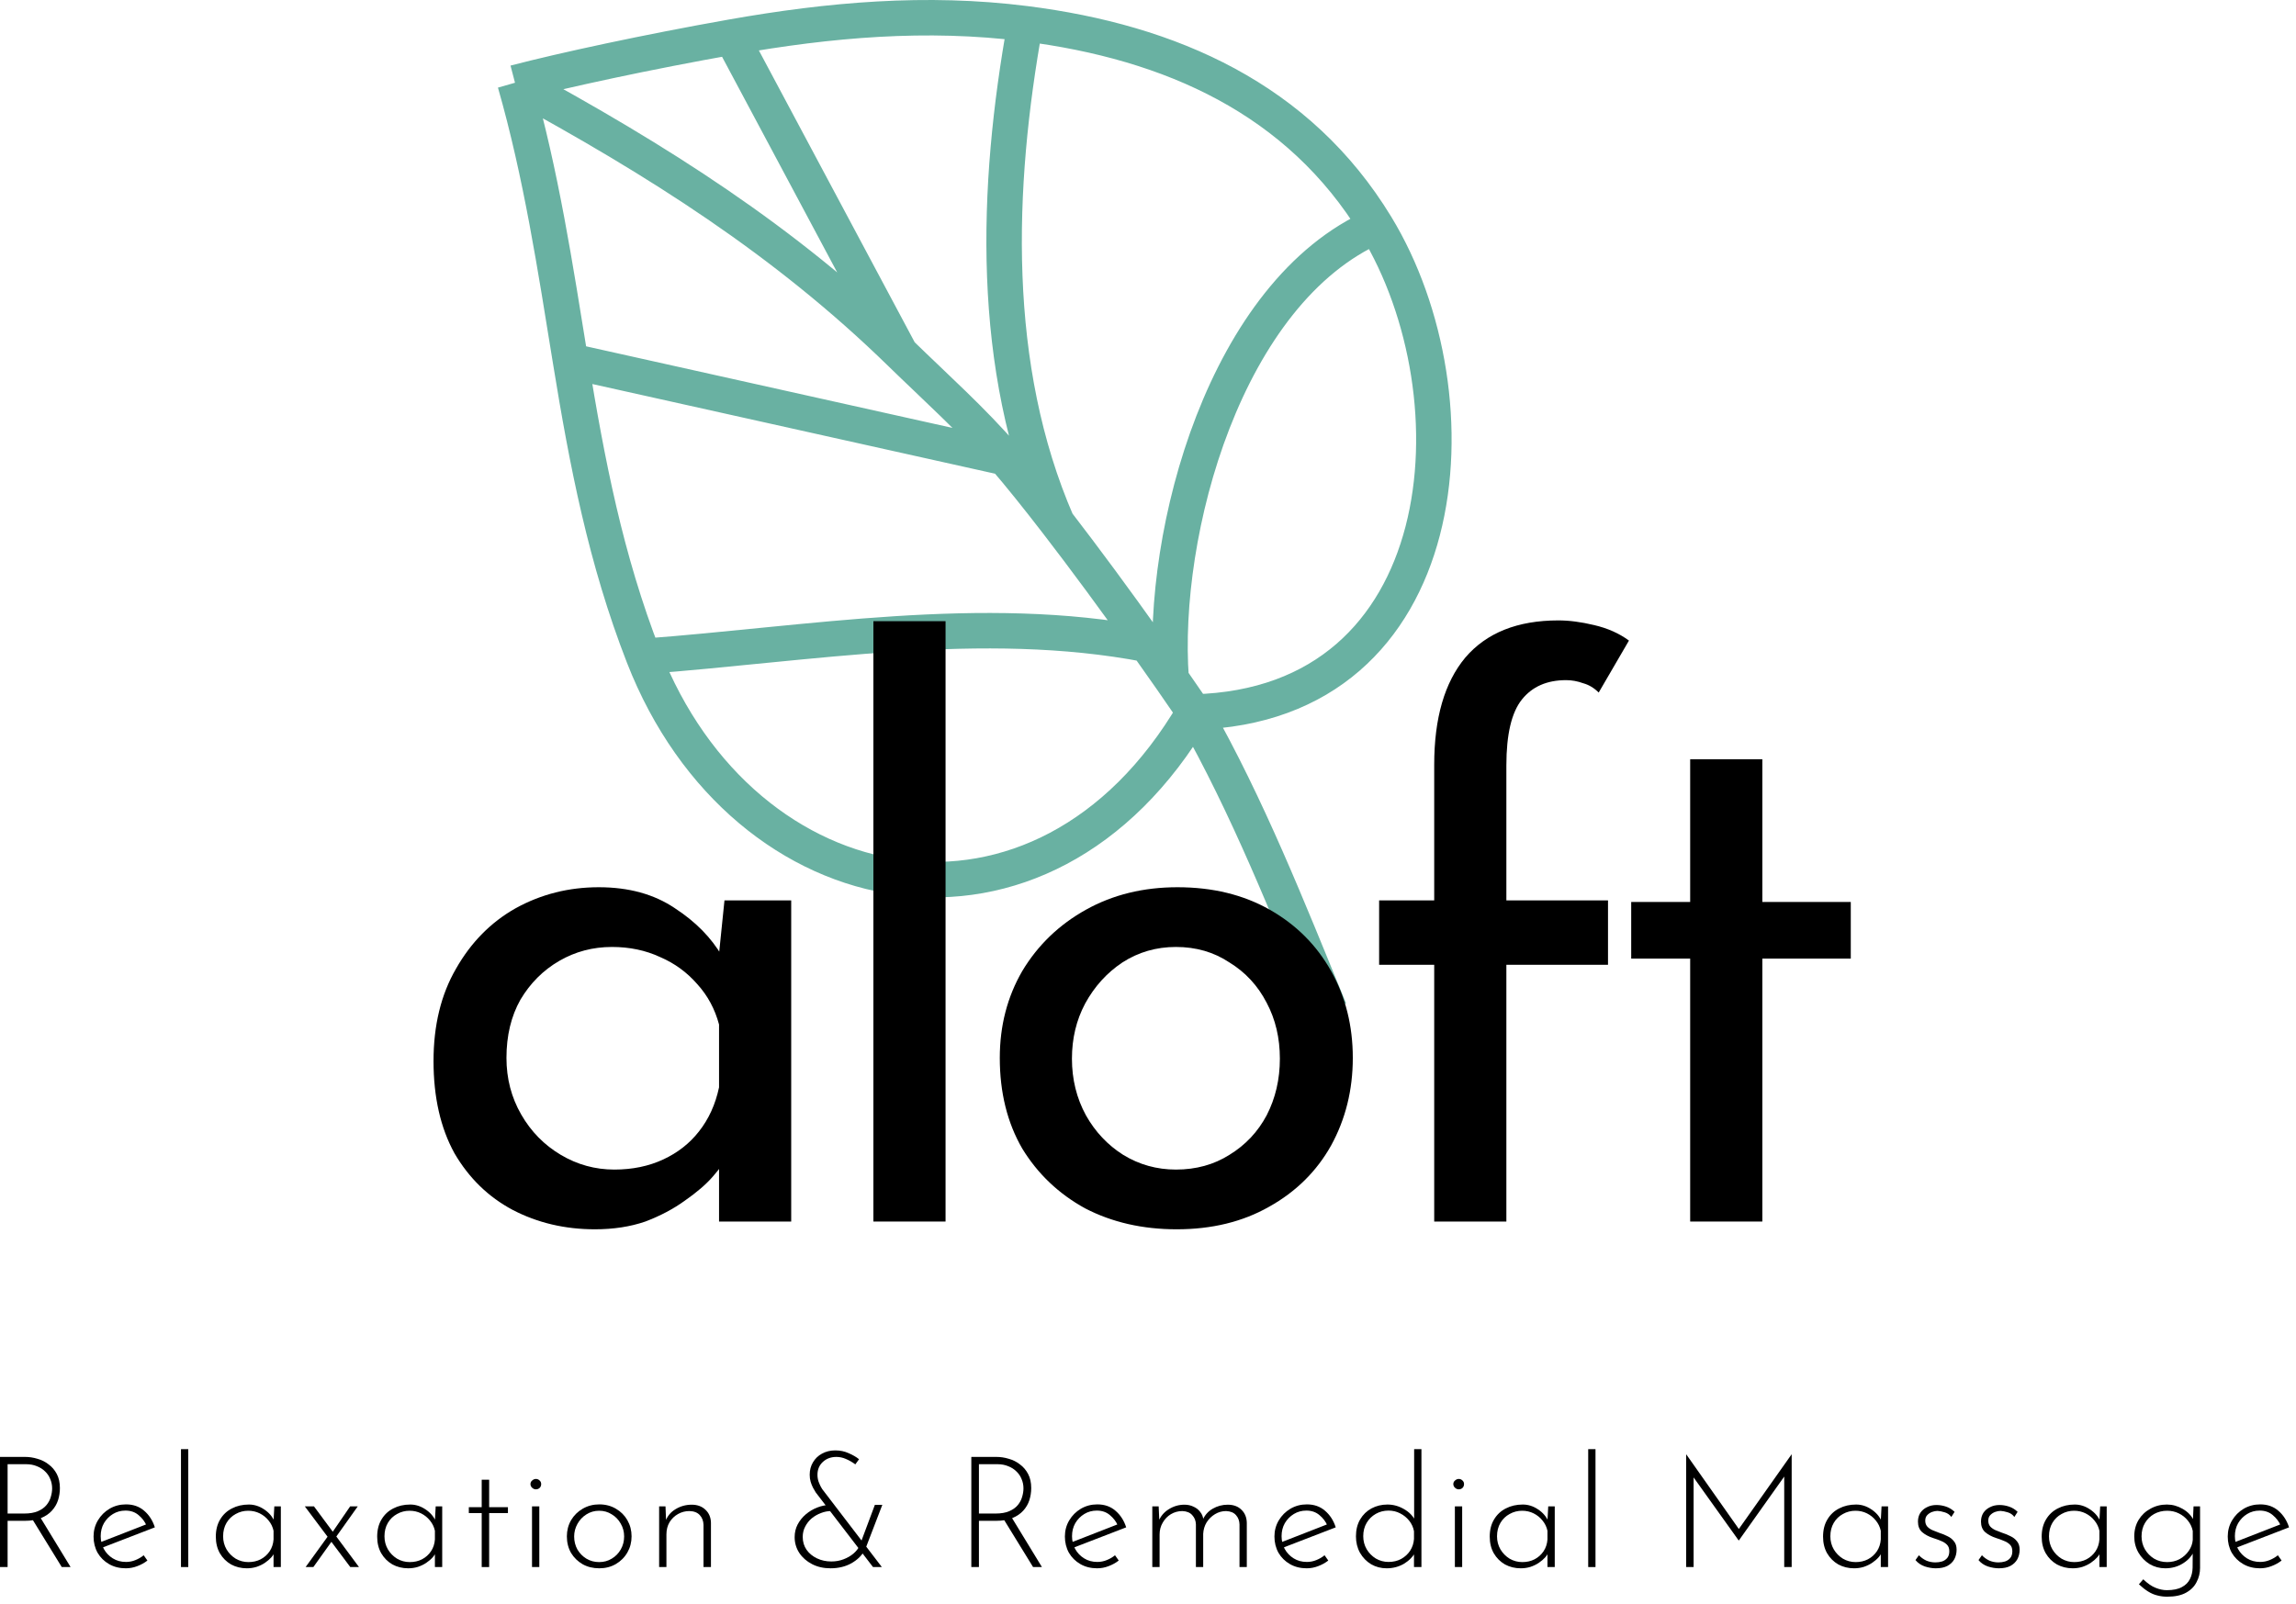 <svg width="259" height="181" viewBox="0 0 259 181" fill="none" xmlns="http://www.w3.org/2000/svg">
<path d="M2.836 164.393C3.302 164.393 3.763 164.463 4.219 164.603C4.685 164.731 5.105 164.941 5.479 165.233C5.864 165.513 6.173 165.875 6.407 166.318C6.64 166.761 6.757 167.292 6.757 167.911C6.757 168.378 6.687 168.833 6.547 169.276C6.407 169.708 6.179 170.099 5.864 170.449C5.549 170.799 5.14 171.079 4.639 171.289C4.137 171.499 3.518 171.604 2.783 171.604H0.858V176.821H0V164.393H2.836ZM2.731 170.782C3.349 170.782 3.863 170.694 4.271 170.519C4.679 170.344 5 170.116 5.234 169.836C5.467 169.556 5.631 169.253 5.724 168.926C5.829 168.588 5.881 168.261 5.881 167.946C5.881 167.573 5.811 167.222 5.671 166.896C5.543 166.569 5.35 166.283 5.094 166.038C4.837 165.781 4.528 165.583 4.166 165.443C3.804 165.291 3.402 165.215 2.958 165.215H0.858V170.782H2.731ZM4.516 171.167L7.964 176.821H6.967L3.501 171.184L4.516 171.167Z" fill="black"/>
<path d="M14.195 176.961C13.483 176.961 12.853 176.803 12.305 176.488C11.756 176.173 11.325 175.747 11.009 175.21C10.706 174.662 10.554 174.049 10.554 173.372C10.554 172.707 10.718 172.1 11.044 171.552C11.371 171.003 11.809 170.566 12.357 170.239C12.917 169.912 13.536 169.749 14.213 169.749C15.03 169.749 15.712 169.988 16.261 170.467C16.821 170.945 17.223 171.569 17.468 172.34L11.482 174.65L11.237 174.055L16.716 171.919L16.541 172.164C16.342 171.698 16.039 171.295 15.63 170.957C15.234 170.618 14.744 170.449 14.16 170.449C13.635 170.449 13.162 170.577 12.742 170.834C12.322 171.091 11.984 171.435 11.727 171.867C11.482 172.299 11.36 172.789 11.36 173.337C11.36 173.851 11.476 174.329 11.71 174.773C11.955 175.216 12.293 175.572 12.725 175.84C13.157 176.109 13.653 176.243 14.213 176.243C14.586 176.243 14.942 176.173 15.28 176.033C15.63 175.893 15.94 175.712 16.208 175.49L16.628 176.085C16.302 176.342 15.922 176.552 15.491 176.716C15.07 176.879 14.639 176.961 14.195 176.961Z" fill="black"/>
<path d="M20.415 163.517H21.237V176.821H20.415V163.517Z" fill="black"/>
<path d="M27.847 176.961C27.194 176.961 26.598 176.815 26.062 176.523C25.537 176.22 25.116 175.8 24.801 175.263C24.498 174.726 24.346 174.102 24.346 173.39C24.346 172.631 24.51 171.984 24.836 171.447C25.163 170.898 25.607 170.484 26.167 170.204C26.727 169.912 27.363 169.766 28.075 169.766C28.681 169.766 29.253 169.947 29.79 170.309C30.338 170.671 30.729 171.126 30.963 171.674L30.84 171.919L30.945 169.976H31.68V176.821H30.858V174.703L31.033 175.018C30.951 175.251 30.811 175.484 30.613 175.718C30.414 175.94 30.169 176.15 29.878 176.348C29.598 176.535 29.282 176.686 28.932 176.803C28.594 176.908 28.232 176.961 27.847 176.961ZM28.022 176.26C28.536 176.26 28.997 176.155 29.405 175.945C29.825 175.724 30.163 175.42 30.42 175.035C30.677 174.65 30.823 174.207 30.858 173.705V172.725C30.764 172.293 30.578 171.908 30.298 171.569C30.029 171.231 29.697 170.963 29.3 170.764C28.903 170.566 28.471 170.467 28.005 170.467C27.491 170.467 27.018 170.589 26.587 170.834C26.155 171.068 25.811 171.4 25.554 171.832C25.297 172.264 25.169 172.771 25.169 173.355C25.169 173.892 25.297 174.382 25.554 174.825C25.811 175.257 26.155 175.607 26.587 175.875C27.03 176.132 27.509 176.26 28.022 176.26Z" fill="black"/>
<path d="M37.467 172.935L39.498 169.976H40.355L37.817 173.547L37.467 172.935ZM40.496 176.821H39.515L34.387 169.976H35.419L40.496 176.821ZM37.45 173.88L35.349 176.821H34.474L36.995 173.337L37.45 173.88Z" fill="black"/>
<path d="M46.049 176.961C45.396 176.961 44.801 176.815 44.264 176.523C43.739 176.22 43.319 175.8 43.004 175.263C42.7 174.726 42.548 174.102 42.548 173.39C42.548 172.631 42.712 171.984 43.038 171.447C43.365 170.898 43.809 170.484 44.369 170.204C44.929 169.912 45.565 169.766 46.277 169.766C46.884 169.766 47.455 169.947 47.992 170.309C48.541 170.671 48.932 171.126 49.165 171.674L49.042 171.919L49.148 169.976H49.883V176.821H49.06V174.703L49.235 175.018C49.153 175.251 49.013 175.484 48.815 175.718C48.617 175.94 48.371 176.15 48.08 176.348C47.8 176.535 47.485 176.686 47.135 176.803C46.796 176.908 46.434 176.961 46.049 176.961ZM46.224 176.26C46.738 176.26 47.199 176.155 47.607 175.945C48.027 175.724 48.366 175.42 48.622 175.035C48.879 174.65 49.025 174.207 49.06 173.705V172.725C48.967 172.293 48.78 171.908 48.5 171.569C48.231 171.231 47.899 170.963 47.502 170.764C47.105 170.566 46.673 170.467 46.207 170.467C45.693 170.467 45.221 170.589 44.789 170.834C44.357 171.068 44.013 171.4 43.756 171.832C43.499 172.264 43.371 172.771 43.371 173.355C43.371 173.892 43.499 174.382 43.756 174.825C44.013 175.257 44.357 175.607 44.789 175.875C45.232 176.132 45.711 176.26 46.224 176.26Z" fill="black"/>
<path d="M54.339 166.966H55.179V170.064H57.297V170.729H55.179V176.821H54.339V170.729H52.886V170.064H54.339V166.966Z" fill="black"/>
<path d="M60.014 169.976H60.837V176.821H60.014V169.976ZM59.839 167.456C59.839 167.292 59.903 167.158 60.032 167.053C60.16 166.937 60.3 166.878 60.452 166.878C60.615 166.878 60.755 166.937 60.872 167.053C60.988 167.158 61.047 167.292 61.047 167.456C61.047 167.631 60.988 167.777 60.872 167.893C60.755 167.998 60.615 168.051 60.452 168.051C60.3 168.051 60.16 167.993 60.032 167.876C59.903 167.759 59.839 167.619 59.839 167.456Z" fill="black"/>
<path d="M63.946 173.355C63.946 172.69 64.103 172.083 64.418 171.534C64.745 170.986 65.183 170.554 65.731 170.239C66.291 169.912 66.915 169.749 67.604 169.749C68.304 169.749 68.928 169.912 69.477 170.239C70.025 170.554 70.457 170.986 70.772 171.534C71.087 172.083 71.245 172.69 71.245 173.355C71.245 174.02 71.087 174.627 70.772 175.175C70.457 175.724 70.02 176.161 69.46 176.488C68.911 176.803 68.293 176.961 67.604 176.961C66.904 176.961 66.279 176.809 65.731 176.506C65.183 176.19 64.745 175.765 64.418 175.228C64.103 174.679 63.946 174.055 63.946 173.355ZM64.768 173.372C64.768 173.909 64.891 174.399 65.136 174.843C65.393 175.274 65.731 175.619 66.151 175.875C66.583 176.132 67.061 176.26 67.587 176.26C68.112 176.26 68.584 176.132 69.004 175.875C69.436 175.619 69.775 175.274 70.02 174.843C70.276 174.399 70.405 173.909 70.405 173.372C70.405 172.835 70.276 172.351 70.02 171.919C69.775 171.476 69.436 171.126 69.004 170.869C68.584 170.601 68.112 170.467 67.587 170.467C67.05 170.467 66.565 170.607 66.134 170.887C65.713 171.155 65.381 171.511 65.136 171.954C64.891 172.398 64.768 172.87 64.768 173.372Z" fill="black"/>
<path d="M75.071 169.976L75.158 172.129L75.053 171.709C75.251 171.114 75.625 170.647 76.173 170.309C76.734 169.959 77.352 169.784 78.029 169.784C78.671 169.784 79.19 169.976 79.587 170.362C79.983 170.735 80.188 171.225 80.199 171.832V176.821H79.359V172.059C79.347 171.616 79.207 171.248 78.939 170.957C78.671 170.665 78.28 170.513 77.766 170.502C77.311 170.502 76.885 170.612 76.488 170.834C76.092 171.056 75.771 171.365 75.526 171.762C75.292 172.159 75.176 172.62 75.176 173.145V176.821H74.353V169.976H75.071Z" fill="black"/>
<path d="M99.478 176.821C99.443 176.821 99.367 176.821 99.25 176.821C99.145 176.821 99.034 176.821 98.918 176.821C98.801 176.821 98.696 176.821 98.603 176.821C98.521 176.821 98.48 176.821 98.48 176.821L92.021 168.401C91.928 168.238 91.823 168.057 91.706 167.858C91.601 167.648 91.513 167.427 91.443 167.193C91.373 166.948 91.338 166.686 91.338 166.406C91.338 165.88 91.461 165.414 91.706 165.005C91.951 164.585 92.289 164.258 92.721 164.025C93.165 163.78 93.666 163.657 94.227 163.657C94.775 163.657 95.277 163.762 95.732 163.972C96.199 164.171 96.59 164.398 96.905 164.655L96.485 165.233C96.135 164.976 95.779 164.772 95.417 164.62C95.067 164.468 94.711 164.393 94.349 164.393C93.731 164.393 93.217 164.585 92.809 164.97C92.412 165.344 92.214 165.822 92.214 166.406C92.214 166.674 92.254 166.931 92.336 167.176C92.43 167.421 92.517 167.619 92.599 167.771C92.692 167.923 92.745 168.01 92.756 168.033L99.478 176.821ZM93.737 170.502C93.363 170.502 92.984 170.577 92.599 170.729C92.225 170.869 91.881 171.068 91.566 171.324C91.263 171.581 91.017 171.89 90.831 172.252C90.644 172.602 90.551 172.993 90.551 173.425C90.551 173.973 90.697 174.458 90.988 174.878C91.28 175.286 91.671 175.607 92.161 175.84C92.651 176.074 93.188 176.19 93.772 176.19C94.273 176.19 94.734 176.109 95.154 175.945C95.586 175.782 95.96 175.566 96.275 175.298C96.59 175.029 96.817 174.738 96.957 174.423L97.5 174.983C97.197 175.543 96.706 176.015 96.029 176.401C95.353 176.774 94.571 176.961 93.684 176.961C92.902 176.961 92.208 176.803 91.601 176.488C90.994 176.173 90.516 175.753 90.166 175.228C89.816 174.691 89.64 174.096 89.64 173.442C89.64 172.929 89.751 172.456 89.973 172.024C90.206 171.581 90.516 171.196 90.901 170.869C91.286 170.542 91.718 170.286 92.196 170.099C92.674 169.912 93.171 169.813 93.684 169.801L93.737 170.502ZM98.69 169.801H99.53L97.587 174.86L96.975 174.388L98.69 169.801Z" fill="black"/>
<path d="M112.406 164.393C112.873 164.393 113.334 164.463 113.789 164.603C114.256 164.731 114.676 164.941 115.049 165.233C115.434 165.513 115.744 165.875 115.977 166.318C116.21 166.761 116.327 167.292 116.327 167.911C116.327 168.378 116.257 168.833 116.117 169.276C115.977 169.708 115.75 170.099 115.434 170.449C115.119 170.799 114.711 171.079 114.209 171.289C113.707 171.499 113.089 171.604 112.354 171.604H110.428V176.821H109.57V164.393H112.406ZM112.301 170.782C112.92 170.782 113.433 170.694 113.842 170.519C114.25 170.344 114.571 170.116 114.804 169.836C115.038 169.556 115.201 169.253 115.294 168.926C115.399 168.588 115.452 168.261 115.452 167.946C115.452 167.573 115.382 167.222 115.242 166.896C115.114 166.569 114.921 166.283 114.664 166.038C114.408 165.781 114.098 165.583 113.737 165.443C113.375 165.291 112.972 165.215 112.529 165.215H110.428V170.782H112.301ZM114.087 171.167L117.535 176.821H116.537L113.071 171.184L114.087 171.167Z" fill="black"/>
<path d="M123.766 176.961C123.054 176.961 122.424 176.803 121.875 176.488C121.327 176.173 120.895 175.747 120.58 175.21C120.276 174.662 120.125 174.049 120.125 173.372C120.125 172.707 120.288 172.1 120.615 171.552C120.942 171.003 121.379 170.566 121.928 170.239C122.488 169.912 123.106 169.749 123.783 169.749C124.6 169.749 125.283 169.988 125.831 170.467C126.391 170.945 126.794 171.569 127.039 172.34L121.052 174.65L120.807 174.055L126.286 171.919L126.111 172.164C125.913 171.698 125.609 171.295 125.201 170.957C124.804 170.618 124.314 170.449 123.731 170.449C123.206 170.449 122.733 170.577 122.313 170.834C121.893 171.091 121.554 171.435 121.298 171.867C121.052 172.299 120.93 172.789 120.93 173.337C120.93 173.851 121.047 174.329 121.28 174.773C121.525 175.216 121.864 175.572 122.295 175.84C122.727 176.109 123.223 176.243 123.783 176.243C124.157 176.243 124.513 176.173 124.851 176.033C125.201 175.893 125.51 175.712 125.779 175.49L126.199 176.085C125.872 176.342 125.493 176.552 125.061 176.716C124.641 176.879 124.209 176.961 123.766 176.961Z" fill="black"/>
<path d="M130.703 169.976L130.79 171.884L130.668 171.709C130.901 171.114 131.286 170.647 131.823 170.309C132.371 169.959 132.967 169.784 133.608 169.784C133.994 169.784 134.338 169.86 134.641 170.011C134.956 170.151 135.207 170.35 135.394 170.607C135.592 170.852 135.709 171.138 135.744 171.464L135.639 171.569C135.884 170.986 136.269 170.542 136.794 170.239C137.319 169.936 137.885 169.784 138.492 169.784C139.146 169.784 139.665 169.976 140.05 170.362C140.435 170.735 140.633 171.225 140.645 171.832V176.821H139.822V172.007C139.811 171.598 139.682 171.254 139.437 170.974C139.192 170.682 138.819 170.525 138.317 170.502C137.862 170.502 137.442 170.618 137.057 170.852C136.672 171.085 136.357 171.394 136.112 171.779C135.878 172.164 135.75 172.596 135.726 173.075V176.821H134.904V172.007C134.892 171.598 134.758 171.254 134.501 170.974C134.256 170.682 133.883 170.525 133.381 170.502C132.914 170.502 132.482 170.618 132.086 170.852C131.7 171.085 131.391 171.406 131.158 171.814C130.924 172.211 130.808 172.655 130.808 173.145V176.821H129.985V169.976H130.703Z" fill="black"/>
<path d="M147.404 176.961C146.692 176.961 146.062 176.803 145.513 176.488C144.965 176.173 144.533 175.747 144.218 175.21C143.915 174.662 143.763 174.049 143.763 173.372C143.763 172.707 143.926 172.1 144.253 171.552C144.58 171.003 145.017 170.566 145.566 170.239C146.126 169.912 146.744 169.749 147.421 169.749C148.238 169.749 148.921 169.988 149.469 170.467C150.029 170.945 150.432 171.569 150.677 172.34L144.691 174.65L144.446 174.055L149.924 171.919L149.749 172.164C149.551 171.698 149.248 171.295 148.839 170.957C148.442 170.618 147.952 170.449 147.369 170.449C146.844 170.449 146.371 170.577 145.951 170.834C145.531 171.091 145.192 171.435 144.936 171.867C144.691 172.299 144.568 172.789 144.568 173.337C144.568 173.851 144.685 174.329 144.918 174.773C145.163 175.216 145.502 175.572 145.933 175.84C146.365 176.109 146.861 176.243 147.421 176.243C147.795 176.243 148.151 176.173 148.489 176.033C148.839 175.893 149.148 175.712 149.417 175.49L149.837 176.085C149.51 176.342 149.131 176.552 148.699 176.716C148.279 176.879 147.847 176.961 147.404 176.961Z" fill="black"/>
<path d="M156.424 176.961C155.782 176.961 155.199 176.809 154.673 176.506C154.148 176.19 153.728 175.759 153.413 175.21C153.11 174.662 152.958 174.043 152.958 173.355C152.958 172.62 153.115 171.984 153.431 171.447C153.746 170.91 154.172 170.496 154.708 170.204C155.257 169.912 155.858 169.766 156.511 169.766C157.165 169.766 157.783 169.936 158.367 170.274C158.962 170.612 159.394 171.056 159.662 171.604L159.522 171.989V163.517H160.345V176.821H159.505V174.72L159.68 175.105C159.388 175.654 158.95 176.103 158.367 176.453C157.783 176.791 157.136 176.961 156.424 176.961ZM156.634 176.243C157.159 176.243 157.632 176.132 158.052 175.91C158.472 175.677 158.81 175.368 159.067 174.983C159.324 174.586 159.47 174.142 159.505 173.652V172.777C159.423 172.334 159.242 171.937 158.962 171.587C158.682 171.237 158.343 170.963 157.947 170.764C157.55 170.554 157.112 170.449 156.634 170.449C156.109 170.449 155.63 170.572 155.199 170.817C154.767 171.062 154.422 171.4 154.166 171.832C153.909 172.264 153.781 172.765 153.781 173.337C153.781 173.874 153.909 174.364 154.166 174.808C154.422 175.239 154.767 175.589 155.199 175.858C155.642 176.115 156.12 176.243 156.634 176.243Z" fill="black"/>
<path d="M164.117 169.976H164.94V176.821H164.117V169.976ZM163.942 167.456C163.942 167.292 164.007 167.158 164.135 167.053C164.263 166.937 164.403 166.878 164.555 166.878C164.718 166.878 164.858 166.937 164.975 167.053C165.092 167.158 165.15 167.292 165.15 167.456C165.15 167.631 165.092 167.777 164.975 167.893C164.858 167.998 164.718 168.051 164.555 168.051C164.403 168.051 164.263 167.993 164.135 167.876C164.007 167.759 163.942 167.619 163.942 167.456Z" fill="black"/>
<path d="M171.55 176.961C170.896 176.961 170.301 176.815 169.764 176.523C169.239 176.22 168.819 175.8 168.504 175.263C168.201 174.726 168.049 174.102 168.049 173.39C168.049 172.631 168.212 171.984 168.539 171.447C168.866 170.898 169.309 170.484 169.869 170.204C170.43 169.912 171.066 169.766 171.777 169.766C172.384 169.766 172.956 169.947 173.493 170.309C174.041 170.671 174.432 171.126 174.666 171.674L174.543 171.919L174.648 169.976H175.383V176.821H174.561V174.703L174.736 175.018C174.654 175.251 174.514 175.484 174.316 175.718C174.117 175.94 173.872 176.15 173.58 176.348C173.3 176.535 172.985 176.686 172.635 176.803C172.297 176.908 171.935 176.961 171.55 176.961ZM171.725 176.26C172.238 176.26 172.699 176.155 173.108 175.945C173.528 175.724 173.866 175.42 174.123 175.035C174.38 174.65 174.526 174.207 174.561 173.705V172.725C174.467 172.293 174.281 171.908 174 171.569C173.732 171.231 173.399 170.963 173.003 170.764C172.606 170.566 172.174 170.467 171.707 170.467C171.194 170.467 170.721 170.589 170.29 170.834C169.858 171.068 169.514 171.4 169.257 171.832C169 172.264 168.872 172.771 168.872 173.355C168.872 173.892 169 174.382 169.257 174.825C169.514 175.257 169.858 175.607 170.29 175.875C170.733 176.132 171.211 176.26 171.725 176.26Z" fill="black"/>
<path d="M179.157 163.517H179.98V176.821H179.157V163.517Z" fill="black"/>
<path d="M190.207 176.821V164.112H190.224L196.351 172.812L195.983 172.76L202.092 164.112H202.11V176.821H201.269V166.09L201.339 166.511L196.158 173.81H196.123L190.907 166.511L191.047 166.125V176.821H190.207Z" fill="black"/>
<path d="M209.151 176.961C208.497 176.961 207.902 176.815 207.365 176.523C206.84 176.22 206.42 175.8 206.105 175.263C205.802 174.726 205.65 174.102 205.65 173.39C205.65 172.631 205.813 171.984 206.14 171.447C206.467 170.898 206.91 170.484 207.47 170.204C208.031 169.912 208.666 169.766 209.378 169.766C209.985 169.766 210.557 169.947 211.094 170.309C211.642 170.671 212.033 171.126 212.267 171.674L212.144 171.919L212.249 169.976H212.984V176.821H212.162V174.703L212.337 175.018C212.255 175.251 212.115 175.484 211.916 175.718C211.718 175.94 211.473 176.15 211.181 176.348C210.901 176.535 210.586 176.686 210.236 176.803C209.898 176.908 209.536 176.961 209.151 176.961ZM209.326 176.26C209.839 176.26 210.3 176.155 210.709 175.945C211.129 175.724 211.467 175.42 211.724 175.035C211.981 174.65 212.127 174.207 212.162 173.705V172.725C212.068 172.293 211.881 171.908 211.601 171.569C211.333 171.231 211 170.963 210.604 170.764C210.207 170.566 209.775 170.467 209.308 170.467C208.795 170.467 208.322 170.589 207.89 170.834C207.459 171.068 207.114 171.4 206.858 171.832C206.601 172.264 206.473 172.771 206.473 173.355C206.473 173.892 206.601 174.382 206.858 174.825C207.114 175.257 207.459 175.607 207.89 175.875C208.334 176.132 208.812 176.26 209.326 176.26Z" fill="black"/>
<path d="M218.368 176.961C217.972 176.961 217.557 176.891 217.126 176.751C216.694 176.599 216.344 176.36 216.075 176.033L216.46 175.49C216.694 175.735 216.968 175.934 217.283 176.085C217.61 176.225 217.954 176.295 218.316 176.295C218.584 176.295 218.835 176.26 219.069 176.19C219.314 176.109 219.512 175.975 219.664 175.788C219.815 175.601 219.891 175.35 219.891 175.035C219.891 174.708 219.798 174.458 219.611 174.282C219.436 174.107 219.209 173.967 218.929 173.862C218.66 173.746 218.374 173.641 218.071 173.547C217.569 173.384 217.155 173.162 216.828 172.882C216.513 172.602 216.355 172.205 216.355 171.692C216.355 171.318 216.443 170.992 216.618 170.712C216.805 170.432 217.056 170.216 217.371 170.064C217.686 169.901 218.042 169.819 218.438 169.819C218.8 169.819 219.156 169.877 219.506 169.994C219.868 170.111 220.195 170.309 220.486 170.589L220.119 171.167C219.932 170.91 219.681 170.735 219.366 170.642C219.063 170.548 218.794 170.496 218.561 170.484C218.363 170.484 218.153 170.525 217.931 170.607C217.721 170.688 217.54 170.811 217.388 170.974C217.248 171.126 217.178 171.33 217.178 171.587C217.178 171.855 217.254 172.077 217.406 172.252C217.557 172.415 217.75 172.55 217.983 172.655C218.228 172.76 218.479 172.859 218.736 172.952C219.074 173.057 219.39 173.186 219.681 173.337C219.985 173.477 220.23 173.67 220.416 173.915C220.615 174.148 220.714 174.463 220.714 174.86C220.714 175.257 220.627 175.619 220.451 175.945C220.276 176.26 220.014 176.511 219.664 176.698C219.325 176.873 218.894 176.961 218.368 176.961Z" fill="black"/>
<path d="M225.478 176.961C225.081 176.961 224.667 176.891 224.235 176.751C223.803 176.599 223.453 176.36 223.185 176.033L223.57 175.49C223.803 175.735 224.078 175.934 224.393 176.085C224.72 176.225 225.064 176.295 225.426 176.295C225.694 176.295 225.945 176.26 226.178 176.19C226.423 176.109 226.622 175.975 226.773 175.788C226.925 175.601 227.001 175.35 227.001 175.035C227.001 174.708 226.908 174.458 226.721 174.282C226.546 174.107 226.318 173.967 226.038 173.862C225.77 173.746 225.484 173.641 225.181 173.547C224.679 173.384 224.264 173.162 223.938 172.882C223.623 172.602 223.465 172.205 223.465 171.692C223.465 171.318 223.553 170.992 223.728 170.712C223.914 170.432 224.165 170.216 224.48 170.064C224.795 169.901 225.151 169.819 225.548 169.819C225.91 169.819 226.266 169.877 226.616 169.994C226.978 170.111 227.304 170.309 227.596 170.589L227.229 171.167C227.042 170.91 226.791 170.735 226.476 170.642C226.172 170.548 225.904 170.496 225.671 170.484C225.472 170.484 225.262 170.525 225.04 170.607C224.83 170.688 224.65 170.811 224.498 170.974C224.358 171.126 224.288 171.33 224.288 171.587C224.288 171.855 224.364 172.077 224.515 172.252C224.667 172.415 224.86 172.55 225.093 172.655C225.338 172.76 225.589 172.859 225.846 172.952C226.184 173.057 226.499 173.186 226.791 173.337C227.094 173.477 227.339 173.67 227.526 173.915C227.724 174.148 227.824 174.463 227.824 174.86C227.824 175.257 227.736 175.619 227.561 175.945C227.386 176.26 227.123 176.511 226.773 176.698C226.435 176.873 226.003 176.961 225.478 176.961Z" fill="black"/>
<path d="M233.813 176.961C233.16 176.961 232.564 176.815 232.028 176.523C231.502 176.22 231.082 175.8 230.767 175.263C230.464 174.726 230.312 174.102 230.312 173.39C230.312 172.631 230.476 171.984 230.802 171.447C231.129 170.898 231.572 170.484 232.133 170.204C232.693 169.912 233.329 169.766 234.041 169.766C234.647 169.766 235.219 169.947 235.756 170.309C236.304 170.671 236.695 171.126 236.929 171.674L236.806 171.919L236.911 169.976H237.646V176.821H236.824V174.703L236.999 175.018C236.917 175.251 236.777 175.484 236.579 175.718C236.38 175.94 236.135 176.15 235.844 176.348C235.563 176.535 235.248 176.686 234.898 176.803C234.56 176.908 234.198 176.961 233.813 176.961ZM233.988 176.26C234.502 176.26 234.962 176.155 235.371 175.945C235.791 175.724 236.129 175.42 236.386 175.035C236.643 174.65 236.789 174.207 236.824 173.705V172.725C236.73 172.293 236.544 171.908 236.264 171.569C235.995 171.231 235.663 170.963 235.266 170.764C234.869 170.566 234.437 170.467 233.971 170.467C233.457 170.467 232.984 170.589 232.553 170.834C232.121 171.068 231.777 171.4 231.52 171.832C231.263 172.264 231.135 172.771 231.135 173.355C231.135 173.892 231.263 174.382 231.52 174.825C231.777 175.257 232.121 175.607 232.553 175.875C232.996 176.132 233.475 176.26 233.988 176.26Z" fill="black"/>
<path d="M244.466 180.164C244.081 180.164 243.713 180.117 243.363 180.024C243.013 179.942 242.669 179.796 242.33 179.586C241.992 179.376 241.642 179.102 241.28 178.764L241.77 178.203C242.272 178.682 242.739 179.003 243.171 179.166C243.602 179.341 244.023 179.429 244.431 179.429C245.143 179.429 245.709 179.312 246.129 179.079C246.549 178.857 246.852 178.554 247.039 178.168C247.226 177.795 247.325 177.375 247.337 176.908L247.354 174.685L247.547 174.895C247.313 175.502 246.893 175.998 246.286 176.383C245.691 176.768 245.014 176.961 244.256 176.961C243.614 176.961 243.025 176.803 242.488 176.488C241.963 176.161 241.543 175.73 241.228 175.193C240.913 174.644 240.755 174.037 240.755 173.372C240.755 172.66 240.918 172.036 241.245 171.499C241.572 170.963 242.015 170.542 242.576 170.239C243.136 169.924 243.754 169.766 244.431 169.766C245.061 169.766 245.656 169.93 246.216 170.256C246.788 170.583 247.203 171.015 247.459 171.552L247.354 171.937L247.442 169.976H248.177V176.926C248.177 177.486 248.049 178.011 247.792 178.501C247.547 179.003 247.15 179.405 246.602 179.709C246.065 180.012 245.353 180.164 244.466 180.164ZM241.578 173.355C241.578 173.892 241.706 174.382 241.963 174.825C242.22 175.257 242.564 175.607 242.996 175.875C243.439 176.132 243.929 176.26 244.466 176.26C244.979 176.26 245.446 176.15 245.866 175.928C246.286 175.695 246.631 175.385 246.899 175C247.168 174.615 247.319 174.201 247.354 173.757V172.742C247.261 172.299 247.074 171.908 246.794 171.569C246.526 171.231 246.187 170.963 245.779 170.764C245.382 170.566 244.944 170.467 244.466 170.467C243.929 170.467 243.439 170.589 242.996 170.834C242.564 171.079 242.22 171.418 241.963 171.849C241.706 172.281 241.578 172.783 241.578 173.355Z" fill="black"/>
<path d="M254.942 176.961C254.23 176.961 253.6 176.803 253.051 176.488C252.503 176.173 252.071 175.747 251.756 175.21C251.452 174.662 251.301 174.049 251.301 173.372C251.301 172.707 251.464 172.1 251.791 171.552C252.118 171.003 252.555 170.566 253.104 170.239C253.664 169.912 254.282 169.749 254.959 169.749C255.776 169.749 256.459 169.988 257.007 170.467C257.567 170.945 257.97 171.569 258.215 172.34L252.228 174.65L251.983 174.055L257.462 171.919L257.287 172.164C257.089 171.698 256.785 171.295 256.377 170.957C255.98 170.618 255.49 170.449 254.907 170.449C254.381 170.449 253.909 170.577 253.489 170.834C253.069 171.091 252.73 171.435 252.473 171.867C252.228 172.299 252.106 172.789 252.106 173.337C252.106 173.851 252.223 174.329 252.456 174.773C252.701 175.216 253.039 175.572 253.471 175.84C253.903 176.109 254.399 176.243 254.959 176.243C255.332 176.243 255.688 176.173 256.027 176.033C256.377 175.893 256.686 175.712 256.955 175.49L257.375 176.085C257.048 176.342 256.669 176.552 256.237 176.716C255.817 176.879 255.385 176.961 254.942 176.961Z" fill="black"/>
<path d="M58.094 9.336C63.55 7.913 73.046 5.858 82.531 4.18M58.094 9.336C61.05 19.653 62.639 30.147 64.359 40.735M58.094 9.336C74.109 18.046 88.511 27.11 101.567 39.841M82.531 4.18L101.567 39.841M82.531 4.18C93.59 2.224 104.486 1.259 115.657 2.671M64.359 40.735L113.34 51.645M64.359 40.735C66.225 52.212 68.323 63.11 72.591 74.062M101.567 39.841C105.527 43.703 109.727 47.447 113.34 51.645M134.693 80.338C133.845 79.097 132.983 77.849 132.114 76.602M134.693 80.338C164.321 79.581 167.014 44.858 155.227 25.491M134.693 80.338C117.62 109.519 83.871 103.006 72.591 74.062M134.693 80.338C140.82 91.136 145.28 102.497 149.991 113.964M132.114 76.602C131.208 75.302 130.295 74.004 129.38 72.717M132.114 76.602C130.889 60.083 138.194 32.936 155.227 25.491M155.227 25.491C146.514 11.174 132.113 4.751 115.657 2.671M72.591 74.062C91.26 72.677 110.771 69.142 129.38 72.717M115.657 2.671C112.316 21.135 111.632 41.431 119.24 58.968M113.34 51.645C114.995 53.567 117.012 56.078 119.24 58.968M119.24 58.968C122.35 63.001 125.869 67.774 129.38 72.717" stroke="#69B1A2" stroke-width="4"/>
<path d="M67.108 138.709C63.724 138.709 60.632 137.98 57.831 136.521C55.089 135.062 52.901 132.932 51.267 130.132C49.691 127.273 48.904 123.801 48.904 119.717C48.904 115.691 49.75 112.219 51.442 109.302C53.134 106.326 55.38 104.05 58.181 102.475C61.04 100.9 64.162 100.112 67.546 100.112C70.93 100.112 73.789 100.9 76.123 102.475C78.457 103.992 80.237 105.801 81.462 107.901L80.937 109.302L81.724 101.6H89.251V137.834H81.112V128.381L81.987 130.482C81.754 131.065 81.228 131.824 80.412 132.757C79.653 133.633 78.603 134.537 77.261 135.471C75.977 136.404 74.489 137.192 72.797 137.834C71.105 138.417 69.209 138.709 67.108 138.709ZM69.296 131.97C71.338 131.97 73.177 131.59 74.81 130.832C76.444 130.073 77.786 129.023 78.836 127.681C79.945 126.281 80.703 124.618 81.112 122.692V115.603C80.645 113.853 79.828 112.336 78.661 111.052C77.494 109.71 76.094 108.689 74.46 107.989C72.826 107.23 71.018 106.851 69.034 106.851C66.875 106.851 64.891 107.376 63.082 108.426C61.273 109.477 59.815 110.935 58.706 112.803C57.656 114.67 57.131 116.858 57.131 119.367C57.131 121.701 57.685 123.83 58.794 125.756C59.902 127.681 61.39 129.198 63.257 130.307C65.124 131.415 67.138 131.97 69.296 131.97Z" fill="black"/>
<path d="M98.523 70.092H106.663V137.834H98.523V70.092Z" fill="black"/>
<path d="M112.781 119.367C112.781 115.749 113.627 112.482 115.319 109.564C117.069 106.647 119.462 104.342 122.496 102.65C125.53 100.958 128.972 100.112 132.823 100.112C136.791 100.112 140.263 100.958 143.238 102.65C146.214 104.342 148.519 106.647 150.153 109.564C151.786 112.482 152.603 115.749 152.603 119.367C152.603 122.984 151.786 126.281 150.153 129.257C148.519 132.174 146.185 134.479 143.151 136.171C140.175 137.863 136.703 138.709 132.736 138.709C128.885 138.709 125.442 137.921 122.408 136.346C119.433 134.712 117.069 132.466 115.319 129.607C113.627 126.689 112.781 123.276 112.781 119.367ZM120.92 119.454C120.92 121.788 121.446 123.918 122.496 125.843C123.546 127.71 124.946 129.198 126.697 130.307C128.506 131.415 130.489 131.97 132.648 131.97C134.924 131.97 136.937 131.415 138.687 130.307C140.496 129.198 141.896 127.71 142.888 125.843C143.88 123.918 144.376 121.788 144.376 119.454C144.376 117.12 143.88 115.02 142.888 113.153C141.896 111.227 140.496 109.71 138.687 108.601C136.937 107.435 134.924 106.851 132.648 106.851C130.431 106.851 128.418 107.435 126.609 108.601C124.859 109.768 123.459 111.315 122.408 113.24C121.416 115.107 120.92 117.179 120.92 119.454Z" fill="black"/>
<path d="M161.786 137.834V108.864H155.572V101.6H161.786V86.284C161.786 81.032 162.953 77.006 165.287 74.206C167.679 71.405 171.18 70.004 175.79 70.004C177.015 70.004 178.357 70.18 179.816 70.53C181.333 70.88 182.645 71.463 183.754 72.28L180.341 78.144C179.816 77.619 179.232 77.269 178.59 77.094C177.949 76.86 177.307 76.744 176.665 76.744C174.506 76.744 172.843 77.473 171.676 78.932C170.509 80.39 169.926 82.87 169.926 86.371V101.6H181.391V108.864H169.926V137.834H161.786Z" fill="black"/>
<path d="M190.66 85.671H198.8V101.775H208.777V108.164H198.8V137.834H190.66V108.164H184.008V101.775H190.66V85.671Z" fill="black"/>
</svg>
